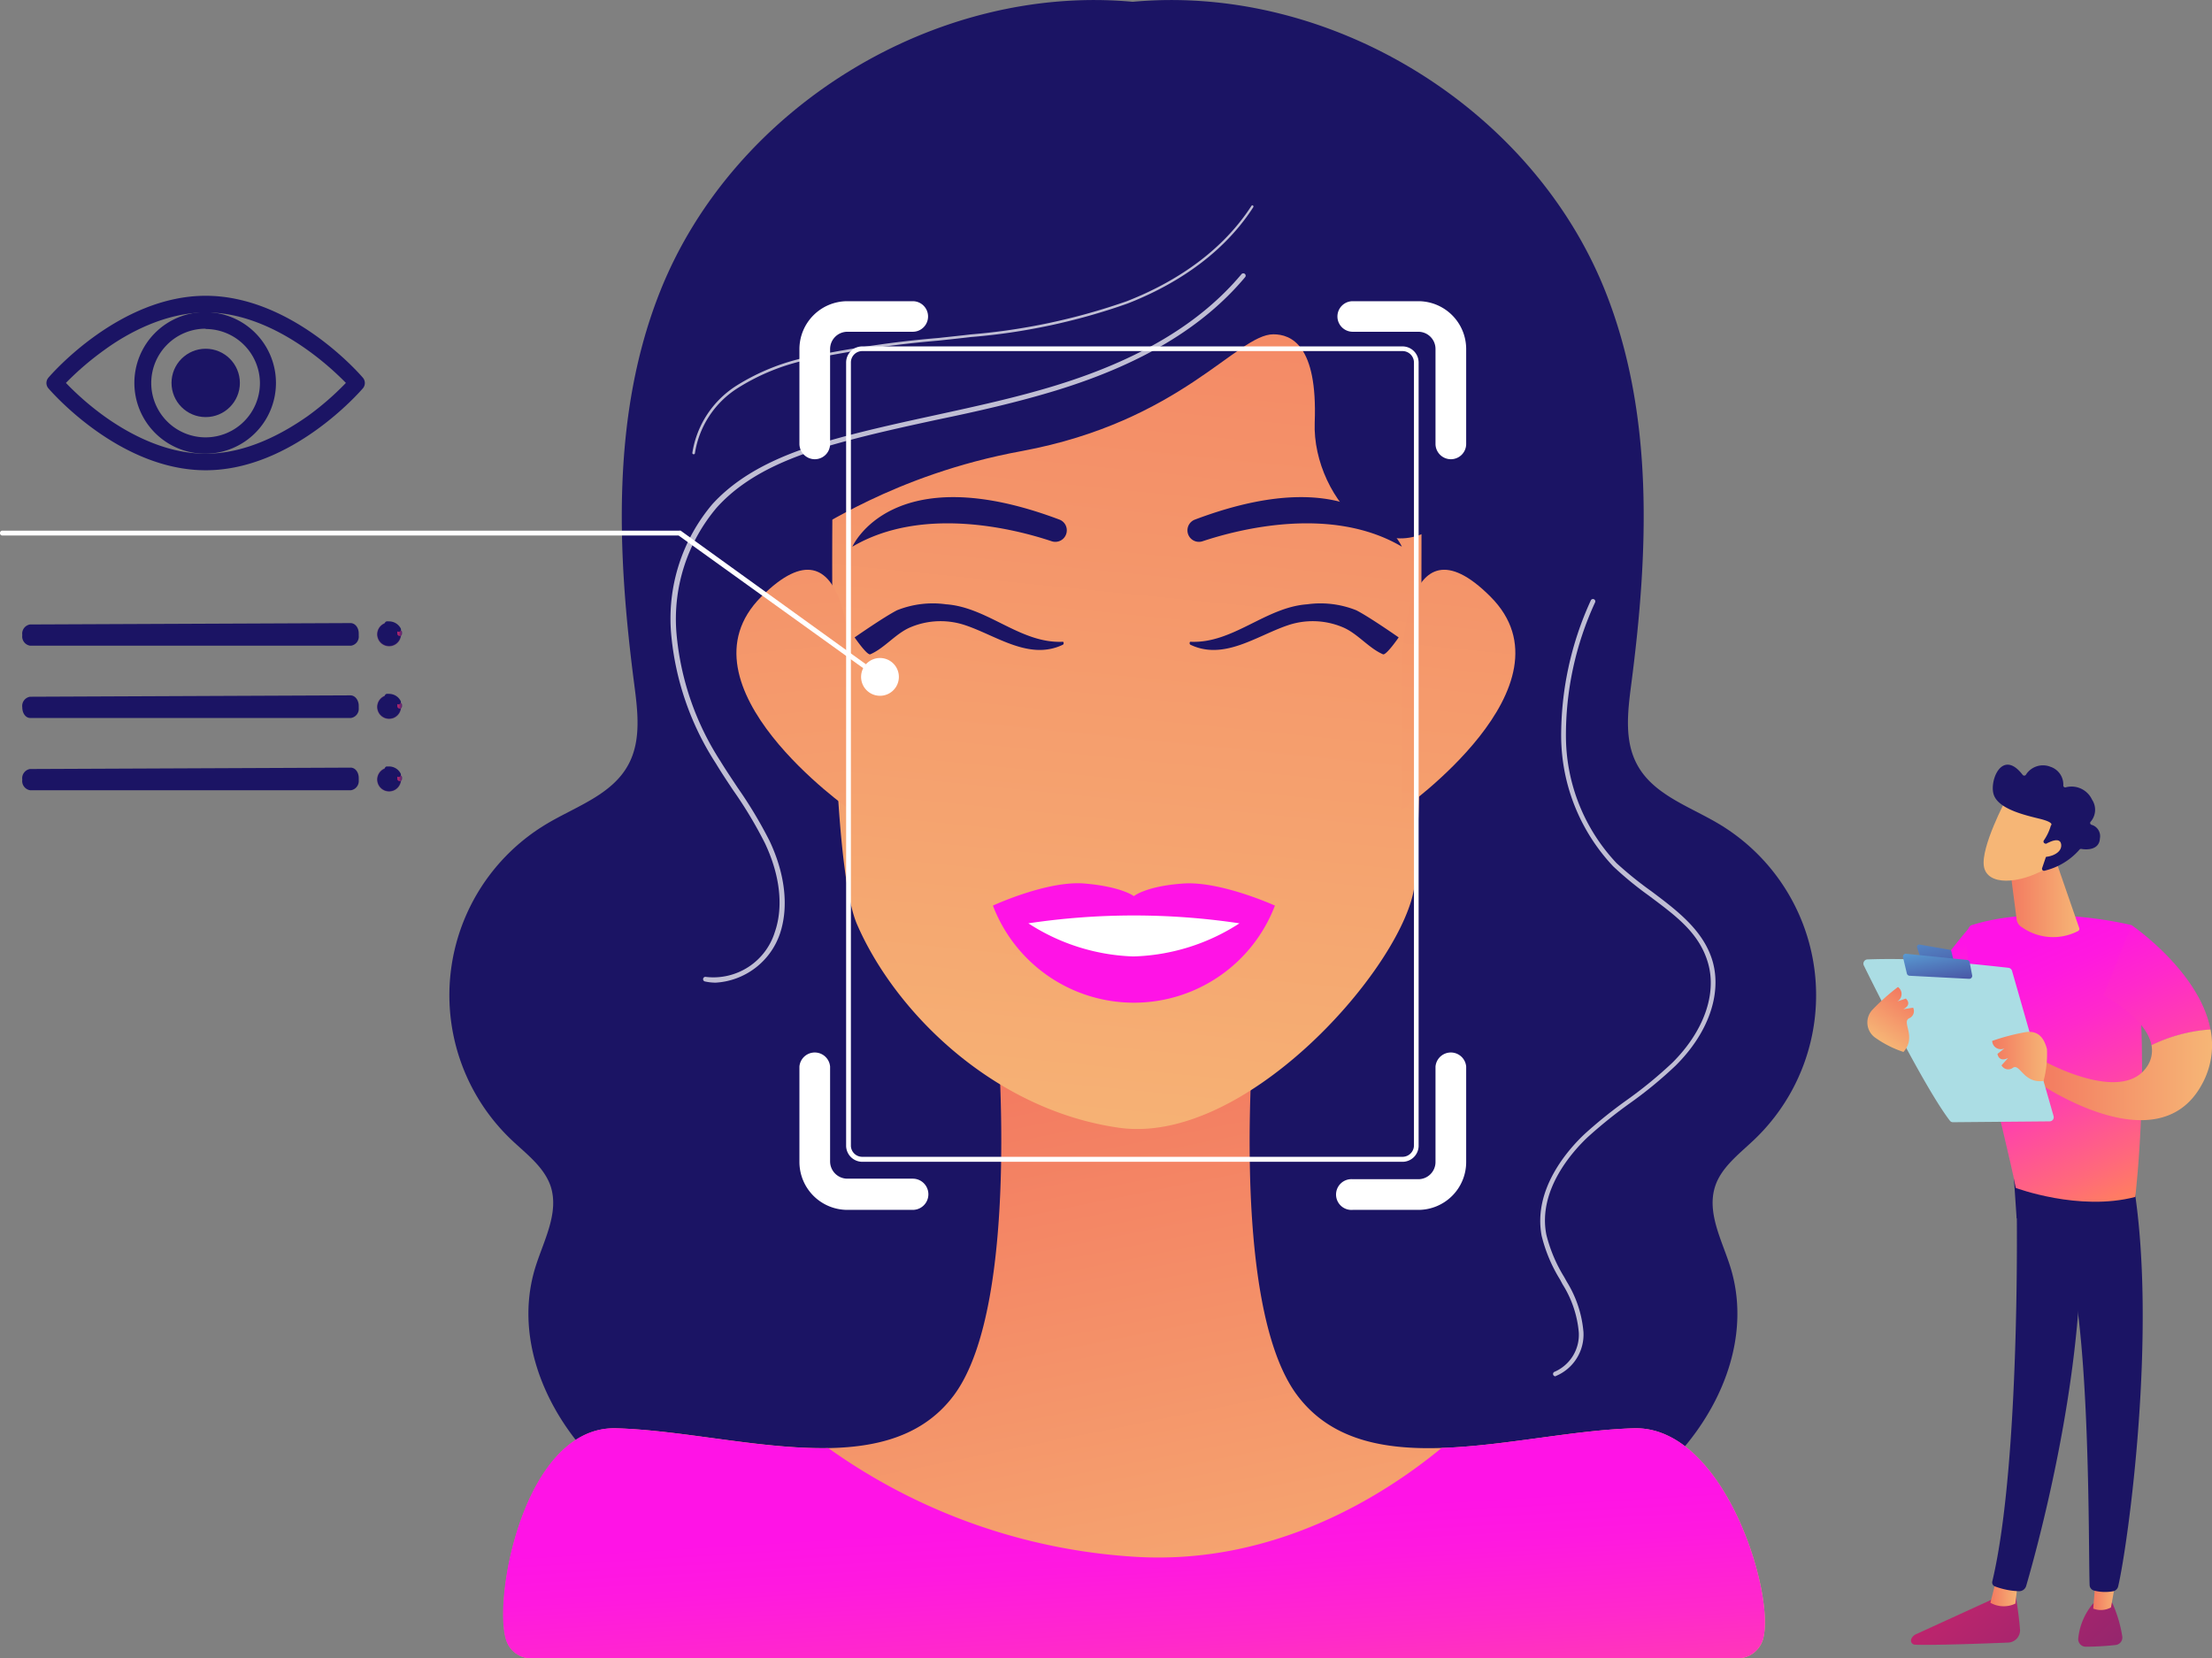 <svg id="Layer_1" data-name="Layer 1" xmlns="http://www.w3.org/2000/svg" xmlns:xlink="http://www.w3.org/1999/xlink" viewBox="0 0 208.41 156.26"><rect x="0" y="0" width="208.41" height="156.26" fill="#808080" stroke="none"/><defs><style>.cls-1{fill:#1b1464;}.cls-2{fill:url(#linear-gradient);}.cls-3{fill:url(#linear-gradient-2);}.cls-4{fill:url(#linear-gradient-3);}.cls-5{fill:url(#linear-gradient-4);}.cls-6{fill:url(#linear-gradient-5);}.cls-7{fill:#ff13e6;}.cls-8,.cls-9{fill:#fff;}.cls-9{opacity:0.72;}.cls-10{fill:url(#linear-gradient-6);}.cls-11{fill:url(#linear-gradient-7);}.cls-12{fill:url(#linear-gradient-8);}.cls-13{fill:url(#linear-gradient-9);}.cls-14{fill:url(#linear-gradient-10);}.cls-15{fill:url(#linear-gradient-11);}.cls-16{fill:url(#linear-gradient-12);}.cls-17{fill:url(#linear-gradient-13);}.cls-18{fill:url(#linear-gradient-14);}.cls-19{fill:url(#linear-gradient-15);}.cls-20{fill:url(#linear-gradient-16);}.cls-21{fill:url(#linear-gradient-17);}.cls-22{fill:url(#linear-gradient-18);}.cls-23{fill:url(#linear-gradient-19);}.cls-24{fill:url(#linear-gradient-20);}.cls-25{fill:url(#linear-gradient-21);}.cls-26{fill:url(#linear-gradient-22);}.cls-27{fill:url(#linear-gradient-23);}.cls-28{fill:url(#linear-gradient-24);}.cls-29{fill:url(#linear-gradient-25);}.cls-30{fill:url(#linear-gradient-26);}.cls-31{fill:url(#linear-gradient-27);}</style><linearGradient id="linear-gradient" x1="110.44" y1="170.21" x2="96.26" y2="99.64" gradientUnits="userSpaceOnUse"><stop offset="0" stop-color="#f6b676"/><stop offset="1" stop-color="#f37960"/></linearGradient><linearGradient id="linear-gradient-2" x1="106.28" y1="143.06" x2="109.4" y2="194.63" gradientUnits="userSpaceOnUse"><stop offset="0" stop-color="#ff13e6"/><stop offset="0.09" stop-color="#ff19df"/><stop offset="0.23" stop-color="#ff29cb"/><stop offset="0.4" stop-color="#ff43aa"/><stop offset="0.59" stop-color="#ff687c"/><stop offset="0.8" stop-color="#ff9642"/><stop offset="1" stop-color="#ffc902"/></linearGradient><linearGradient id="linear-gradient-3" x1="100.42" y1="114.74" x2="112.3" y2="-2.81" xlink:href="#linear-gradient"/><linearGradient id="linear-gradient-4" x1="131.37" y1="121.71" x2="143.62" y2="0.6" xlink:href="#linear-gradient"/><linearGradient id="linear-gradient-5" x1="-1431.14" y1="121.71" x2="-1418.9" y2="0.6" gradientTransform="matrix(-1, 0, 0, 1, -1350.35, 0)" xlink:href="#linear-gradient"/><linearGradient id="linear-gradient-6" x1="-1446.17" y1="95.83" x2="-1449.62" y2="99.18" gradientTransform="matrix(-1, 0.01, 0.01, 1, -1411.99, -28.29)" gradientUnits="userSpaceOnUse"><stop offset="0" stop-color="#ca246d"/><stop offset="1" stop-color="#4c286e"/></linearGradient><linearGradient id="linear-gradient-7" x1="37.43" y1="59.64" x2="37.89" y2="59.64" gradientTransform="matrix(1, 0, 0, 1, 0, 0)" xlink:href="#linear-gradient-6"/><linearGradient id="linear-gradient-8" x1="-1446.12" y1="102.67" x2="-1449.57" y2="106.02" xlink:href="#linear-gradient-6"/><linearGradient id="linear-gradient-9" x1="37.43" y1="66.48" x2="37.89" y2="66.48" gradientTransform="matrix(1, 0, 0, 1, 0, 0)" xlink:href="#linear-gradient-6"/><linearGradient id="linear-gradient-10" x1="-1446.08" y1="109.51" x2="-1449.53" y2="112.86" xlink:href="#linear-gradient-6"/><linearGradient id="linear-gradient-11" x1="37.43" y1="73.32" x2="37.89" y2="73.32" gradientTransform="matrix(1, 0, 0, 1, 0, 0)" xlink:href="#linear-gradient-6"/><linearGradient id="linear-gradient-12" x1="182.52" y1="90.08" x2="187.57" y2="101.1" xlink:href="#linear-gradient-2"/><linearGradient id="linear-gradient-13" x1="-1303.58" y1="147.74" x2="-1332.73" y2="179.45" gradientTransform="matrix(-1, 0, 0, 1, -1122.91, 0)" xlink:href="#linear-gradient-6"/><linearGradient id="linear-gradient-14" x1="-1313.04" y1="150.1" x2="-1310.45" y2="150.1" gradientTransform="matrix(-1, 0, 0, 1, -1122.91, 0)" xlink:href="#linear-gradient"/><linearGradient id="linear-gradient-15" x1="-1310.11" y1="141.73" x2="-1339.27" y2="173.44" gradientTransform="matrix(-1, 0, 0, 1, -1122.91, 0)" xlink:href="#linear-gradient-6"/><linearGradient id="linear-gradient-16" x1="-1322.37" y1="149.96" x2="-1320.13" y2="149.96" gradientTransform="matrix(-1, 0, 0, 1, -1122.91, 0)" xlink:href="#linear-gradient"/><linearGradient id="linear-gradient-17" x1="190.66" y1="89.26" x2="206.05" y2="122.85" xlink:href="#linear-gradient-2"/><linearGradient id="linear-gradient-18" x1="198.36" y1="84.42" x2="214.46" y2="119.56" xlink:href="#linear-gradient-2"/><linearGradient id="linear-gradient-19" x1="-1331.33" y1="101.28" x2="-1314.59" y2="101.28" gradientTransform="matrix(-1, 0, 0, 1, -1122.91, 0)" xlink:href="#linear-gradient"/><linearGradient id="linear-gradient-20" x1="-1309.52" y1="89.38" x2="-1300.32" y2="127.74" gradientTransform="matrix(-1, 0, 0, 1, -1122.91, 0)" gradientUnits="userSpaceOnUse"><stop offset="0" stop-color="#abdde4"/><stop offset="1" stop-color="#abdde4"/></linearGradient><linearGradient id="linear-gradient-21" x1="-1303.76" y1="83.34" x2="-1305.72" y2="91.94" gradientTransform="matrix(-1, 0, 0, 1, -1122.91, 0)" gradientUnits="userSpaceOnUse"><stop offset="0" stop-color="#65ccf2"/><stop offset="1" stop-color="#4959a7"/></linearGradient><linearGradient id="linear-gradient-22" x1="-1304.79" y1="86.95" x2="-1305.72" y2="92.57" xlink:href="#linear-gradient-21"/><linearGradient id="linear-gradient-23" x1="-1315.83" y1="99.53" x2="-1310.62" y2="99.53" gradientTransform="matrix(-1, 0, 0, 1, -1122.91, 0)" xlink:href="#linear-gradient"/><linearGradient id="linear-gradient-24" x1="-1371.89" y1="95.06" x2="-1366.68" y2="95.06" gradientTransform="translate(850.91 -1100.65) rotate(-56.7)" xlink:href="#linear-gradient"/><linearGradient id="linear-gradient-25" x1="-1318.83" y1="84.72" x2="-1312.21" y2="84.72" gradientTransform="matrix(-1, 0, 0, 1, -1122.91, 0)" xlink:href="#linear-gradient"/><linearGradient id="linear-gradient-26" x1="-7019.05" y1="-2912.85" x2="-7021.53" y2="-2921.01" gradientTransform="matrix(-0.75, -0.67, -0.67, 0.75, -6988.16, -2420.48)" xlink:href="#linear-gradient"/><linearGradient id="linear-gradient-27" x1="-7021.58" y1="-2912.89" x2="-7023.81" y2="-2920.23" gradientTransform="matrix(-0.75, -0.67, -0.67, 0.75, -6988.16, -2420.48)" xlink:href="#linear-gradient"/></defs><title>HowWeDoIt4</title><path class="cls-1" d="M165.21,107.45a18.8,18.8,0,0,0-3.35-29.87c-2.74-1.62-6.1-2.72-7.61-5.53-1.23-2.26-.89-5-.56-7.55,1.62-12.44,2.19-25.48-2.47-37.13-6.93-17.3-25.95-28.91-44.5-27.2-18.55-1.71-37.56,9.9-44.49,27.2C57.57,39,58.14,52.06,59.76,64.5c.33,2.55.67,5.29-.56,7.55-1.51,2.81-4.87,3.91-7.61,5.53a18.8,18.8,0,0,0-3.35,29.87c1.38,1.3,3,2.5,3.63,4.29.84,2.51-.63,5.12-1.42,7.64-2.64,8.47,2.95,17.76,10.58,22.29,7.16,4.24,15.67,5.29,24,6.06,3.63,1.1,7.32,2.15,11.1,2.08,4-.07,8.2-1.6,10.5-4.88a1,1,0,0,0,.11-.17l.12.17c2.3,3.28,6.49,4.81,10.5,4.88,3.78.07,7.47-1,11.09-2.08,8.32-.77,16.83-1.82,24-6.06,7.63-4.53,13.22-13.82,10.58-22.29-.79-2.52-2.26-5.13-1.42-7.64C162.19,110,163.83,108.75,165.21,107.45Z"/><path class="cls-2" d="M153.93,134.58c-10.88.31-25.18,5.6-31.71-3.11s-4-35.44-4-35.44a111,111,0,0,0-24.35,0s2.49,26.74-4,35.44S69,134.89,58.08,134.58c-8.61-.25-11.63,15.88-10.38,19.93a2.48,2.48,0,0,0,2.37,1.75H163.71a2.5,2.5,0,0,0,2.38-1.75C167.34,150.46,162.54,134.33,153.93,134.58Z"/><path class="cls-3" d="M153.93,134.58c-5.63.16-12.19,1.66-18.1,1.85-5.41,4.46-15.67,11-28.69,10.27a55.54,55.54,0,0,1-29.09-10.25c-6.38.12-13.74-1.69-20-1.87-8.61-.25-11.63,15.88-10.38,19.93a2.48,2.48,0,0,0,2.37,1.75H163.71a2.5,2.5,0,0,0,2.38-1.75C167.34,150.46,162.54,134.33,153.93,134.58Z"/><path class="cls-4" d="M79.58,34.21a7,7,0,0,0-1,3.53c-.19,8.33-.75,42.62,2.17,49.36,3.63,8.36,12.94,17.49,24.67,19.16s26.07-14.42,27.74-22.16c.89-4.08.79-37.22.74-46a7,7,0,0,0-1.37-4.17c-3.29-4.54-12.48-15.06-26.1-13.95C97.13,20.69,87.37,21.29,79.58,34.21Z"/><path class="cls-5" d="M132.06,62.92s0-15.08,8.37-6.7-8.37,20.1-8.37,20.1Z"/><path class="cls-6" d="M80.11,62.92s0-15.08-8.38-6.7,8.38,20.1,8.38,20.1Z"/><path class="cls-1" d="M76.76,49.75c0,.51,7.18-5,19.52-7.25,15-2.79,20.3-11,23.69-11,1.67,0,4.18,1,3.9,8.3s7.53,15.81,13.66,7.51S132.23,17.45,106,18,75.93,28.49,76.76,49.75Z"/><path class="cls-1" d="M82,61.65c1.38-.6,2.42-2,3.84-2.57A7.29,7.29,0,0,1,91,58.93c2.94,1,6,3.32,9.14,1.82.11-.06.09-.28,0-.28-4,.19-7.06-3.25-11-3.53a9.08,9.08,0,0,0-4.62.56c-1.22.62-4,2.56-4,2.56S81.7,61.78,82,61.65Z"/><path class="cls-1" d="M130.3,61.65c-1.38-.6-2.42-2-3.84-2.57a7.29,7.29,0,0,0-5.16-.15c-2.93,1-6,3.32-9.14,1.82-.11-.06-.09-.28,0-.28,4,.19,7.06-3.25,11-3.53a9.08,9.08,0,0,1,4.62.56c1.23.62,4,2.56,4,2.56S130.6,61.78,130.3,61.65Z"/><path class="cls-1" d="M111.88,50h0a1.08,1.08,0,0,0,1.42,1c3.39-1.13,12.16-3.4,18.78.51,0,0-3.7-8.51-19.5-2.55A1.08,1.08,0,0,0,111.88,50Z"/><path class="cls-1" d="M100.51,50h0a1.08,1.08,0,0,1-1.42,1c-3.38-1.13-12.15-3.4-18.78.51,0,0,3.7-8.51,19.51-2.55A1.07,1.07,0,0,1,100.51,50Z"/><path class="cls-7" d="M120.12,85.33S115,83,111.47,83.25s-4.64,1.19-4.64,1.19-1.12-.89-4.64-1.19-8.64,2.08-8.64,2.08a14.22,14.22,0,0,0,26.57,0Z"/><path class="cls-8" d="M116.78,87a19.34,19.34,0,0,1-10,3.12A19.28,19.28,0,0,1,96.89,87a67.2,67.2,0,0,1,19.89,0Z"/><path class="cls-9" d="M67.43,92.59a4.66,4.66,0,0,1-1-.11.22.22,0,1,1,.09-.43A6.06,6.06,0,0,0,73,87.83c.83-2.38.5-5.36-.93-8.38a39.91,39.91,0,0,0-3-5c-.55-.82-1.11-1.67-1.63-2.53a26.79,26.79,0,0,1-4.21-12.24,16.68,16.68,0,0,1,3.9-12.19C70.32,44,75,42.38,79.09,41.25c3-.82,6.08-1.49,9.07-2.14,3.71-.81,7.55-1.64,11.24-2.77,7.93-2.43,13.69-5.87,17.58-10.52a.23.23,0,0,1,.32,0,.22.22,0,0,1,0,.31c-3.95,4.71-9.77,8.2-17.79,10.66-3.7,1.13-7.55,2-11.28,2.77-3,.65-6.06,1.32-9,2.13-4.06,1.12-8.64,2.72-11.71,6.15a16.23,16.23,0,0,0-3.78,11.87,26.41,26.41,0,0,0,4.13,12c.52.85,1.09,1.69,1.63,2.51a41.35,41.35,0,0,1,3,5c1.48,3.13,1.82,6.22,1,8.71A6.82,6.82,0,0,1,67.43,92.59Z"/><path class="cls-9" d="M65.33,42.8h0a.12.12,0,0,1-.1-.12,9.18,9.18,0,0,1,4.11-6.31,20.43,20.43,0,0,1,7.13-2.8,101.94,101.94,0,0,1,12-1.73c1-.11,2-.21,3-.33a58.85,58.85,0,0,0,14.7-3.13c3.62-1.41,8.6-4.11,11.75-9a.11.11,0,0,1,.15,0,.13.13,0,0,1,0,.16c-3.18,4.93-8.2,7.65-11.86,9.07a58.46,58.46,0,0,1-14.76,3.15c-1,.12-2,.22-3,.33a103.56,103.56,0,0,0-11.93,1.72,20.13,20.13,0,0,0-7.05,2.78,8.89,8.89,0,0,0-4,6.14A.12.12,0,0,1,65.33,42.8Z"/><path class="cls-9" d="M146.55,129.68a.22.22,0,0,1-.07-.43,3.8,3.8,0,0,0,2.27-3.71,10.14,10.14,0,0,0-1.53-4.53l-.24-.45a14.25,14.25,0,0,1-1.73-4.12c-.84-4.43,2.56-8.19,4.06-9.6a43.72,43.72,0,0,1,3.94-3.17,40.43,40.43,0,0,0,4.32-3.54c2.93-2.92,4.19-6.42,3.37-9.34s-3.12-4.54-5.59-6.4A32.63,32.63,0,0,1,152,81.64a18,18,0,0,1-4.91-12.13,30.54,30.54,0,0,1,2.79-12.93.22.22,0,1,1,.41.17,29.85,29.85,0,0,0-2.75,12.75,17.5,17.5,0,0,0,4.77,11.83A34.85,34.85,0,0,0,155.62,84c2.42,1.82,4.92,3.7,5.75,6.62.86,3.09-.44,6.75-3.49,9.78a39.11,39.11,0,0,1-4.37,3.59,44.64,44.64,0,0,0-3.9,3.14c-1.45,1.36-4.73,5-3.92,9.19a14,14,0,0,0,1.68,4l.25.45a10.7,10.7,0,0,1,1.57,4.74,4.23,4.23,0,0,1-2.57,4.13Z"/><path class="cls-8" d="M81.13,63.79A1.78,1.78,0,1,0,82.91,62,1.78,1.78,0,0,0,81.13,63.79Z"/><path class="cls-8" d="M82.91,64a.21.21,0,0,1-.13,0L63.94,50.46H.22A.22.22,0,0,1,0,50.23.22.22,0,0,1,.22,50H64a.33.33,0,0,1,.13,0L83,63.61a.23.23,0,0,1-.13.41Z"/><path class="cls-10" d="M35.53,59.77a1.13,1.13,0,1,0,1.12-1.13A1.13,1.13,0,0,0,35.53,59.77Z"/><path class="cls-1" d="M35.57,59.77a1.09,1.09,0,1,0,1.08-1.1A1.09,1.09,0,0,0,35.57,59.77Z"/><path class="cls-11" d="M37.67,59.93a.23.23,0,0,1-.23-.21.34.34,0,0,0,0-.1.22.22,0,0,1,.44-.08.77.77,0,0,1,0,.15.22.22,0,0,1-.21.24Z"/><path class="cls-1" d="M37.56,59.53a.24.24,0,0,1-.2-.12.79.79,0,0,0-.7-.43h-.15a.22.22,0,0,1-.26-.17.23.23,0,0,1,.18-.26.82.82,0,0,1,.22,0,1.24,1.24,0,0,1,1.11.67.22.22,0,0,1-.1.29A.19.19,0,0,1,37.56,59.53Z"/><path class="cls-12" d="M35.53,66.61a1.13,1.13,0,1,0,1.12-1.13A1.13,1.13,0,0,0,35.53,66.61Z"/><path class="cls-1" d="M35.57,66.61a1.09,1.09,0,1,0,2.18,0,1.09,1.09,0,0,0-2.18,0Z"/><path class="cls-13" d="M37.67,66.77a.23.23,0,0,1-.23-.21.34.34,0,0,0,0-.1.22.22,0,0,1,.44-.08.77.77,0,0,1,0,.15.22.22,0,0,1-.21.24Z"/><path class="cls-1" d="M37.56,66.37a.22.22,0,0,1-.2-.12.78.78,0,0,0-.7-.43h0l-.15,0a.23.23,0,0,1-.26-.18.23.23,0,0,1,.18-.26.82.82,0,0,1,.22,0h0a1.22,1.22,0,0,1,1.1.67.22.22,0,0,1-.1.29A.19.19,0,0,1,37.56,66.37Z"/><path class="cls-14" d="M35.53,73.45a1.13,1.13,0,1,0,2.26,0,1.13,1.13,0,0,0-2.26,0Z"/><path class="cls-1" d="M35.57,73.45a1.09,1.09,0,1,0,2.18,0,1.09,1.09,0,0,0-2.18,0Z"/><path class="cls-15" d="M37.67,73.61a.23.23,0,0,1-.23-.21.34.34,0,0,0,0-.1.22.22,0,0,1,.44-.08.77.77,0,0,1,0,.15.22.22,0,0,1-.21.24Z"/><path class="cls-1" d="M37.56,73.21a.22.22,0,0,1-.2-.12.79.79,0,0,0-.7-.43h0l-.15,0a.23.23,0,0,1-.26-.18.23.23,0,0,1,.18-.26l.22,0h0a1.22,1.22,0,0,1,1.1.67.23.23,0,0,1-.1.3Z"/><path class="cls-1" d="M33.8,59.71v.2a.86.86,0,0,1-.73.93l-30.23,0a.88.88,0,0,1-.74-1h0a.88.88,0,0,1,.73-1L33,58.71C33.47,58.7,33.81,59.16,33.8,59.71Z"/><path class="cls-1" d="M33.8,66.52v.19a.87.87,0,0,1-.73.94l-30.23,0c-.41,0-.74-.43-.74-1h0a.88.88,0,0,1,.73-1L33,65.52C33.47,65.51,33.81,66,33.8,66.52Z"/><path class="cls-1" d="M33.8,73.33v.19a.88.88,0,0,1-.73.94l-30.23,0a.88.88,0,0,1-.74-1h0a.88.88,0,0,1,.73-1L33,72.33C33.47,72.31,33.81,72.77,33.8,73.33Z"/><path class="cls-1" d="M19.38,44.31c-8.13,0-14.55-7.41-14.82-7.72a.77.77,0,0,1,0-1c.27-.32,6.69-7.72,14.82-7.72s14.54,7.4,14.81,7.72a.77.77,0,0,1,0,1C33.92,36.9,27.5,44.31,19.38,44.31ZM6.21,36.08A26.7,26.7,0,0,0,9.8,39.2c2.25,1.62,5.74,3.55,9.58,3.55S26.7,40.82,29,39.2a26.7,26.7,0,0,0,3.59-3.12A27.56,27.56,0,0,0,29,33c-2.25-1.62-5.74-3.56-9.57-3.56S12.05,31.35,9.8,33A27.56,27.56,0,0,0,6.21,36.08Z"/><path class="cls-1" d="M19.38,42.75A6.67,6.67,0,1,1,26,36.08,6.67,6.67,0,0,1,19.38,42.75Zm0-11.78a5.12,5.12,0,1,0,5.11,5.11A5.12,5.12,0,0,0,19.38,31Z"/><circle class="cls-1" cx="19.38" cy="36.08" r="3.22"/><path class="cls-16" d="M185.76,87.17s-8.9,9.91-3.19,9.91h5Z"/><path class="cls-17" d="M189.87,150.1s.31,1.71.45,3.41a1.16,1.16,0,0,1-1.11,1.26c-2.25.09-7.07.27-8.8.2a.39.39,0,0,1-.34-.52h0a.86.86,0,0,1,.44-.46l8-3.66Z"/><path class="cls-18" d="M190.12,149.1l-.24,2a2.54,2.54,0,0,1-2.35-.08l.58-2.28Z"/><path class="cls-1" d="M189.94,110.67c.1.53.56,26.64-2.23,38.34a.4.4,0,0,0,.23.46,7,7,0,0,0,2.28.46.69.69,0,0,0,.68-.49c.79-2.71,4.62-16.31,5.11-29.31.56-14.51,0-.49,0-.49l-.32-9Z"/><path class="cls-19" d="M199,151a12.34,12.34,0,0,1,.95,3.15.71.71,0,0,1-.63.85,26.3,26.3,0,0,1-2.8.16.71.71,0,0,1-.71-.79,6,6,0,0,1,1.4-3.28Z"/><path class="cls-20" d="M199.45,148.37l-.56,3.09a2,2,0,0,1-1.67.11l.27-3.32Z"/><path class="cls-1" d="M201,111.47c2.29,13.77-.49,34-1.43,38a.61.61,0,0,1-.5.47,4.23,4.23,0,0,1-1.78-.07.56.56,0,0,1-.41-.52c-.12-3.21.1-22.9-2-30.68a1.7,1.7,0,0,0-.68-1L190,114.77l-.32-4.75Z"/><path class="cls-21" d="M185.76,87.17c6.72-2.12,15.07,0,15.07,0,2,11.89.35,25.61.35,25.61-5.29,1.39-11.26-.85-11.26-.85C189,107,183.75,87.81,185.76,87.17Z"/><path class="cls-22" d="M198.2,93.79l2.63-6.62s6.39,4.34,7.44,9.84a15.07,15.07,0,0,0-5.56,1.49C202.24,95.9,198.2,93.79,198.2,93.79Z"/><path class="cls-23" d="M192.62,100s7.17,4,9.6.59a2.69,2.69,0,0,0,.49-2.11A15.07,15.07,0,0,1,208.27,97a7.62,7.62,0,0,1-.83,5.21c-4.24,7.75-15.77-.43-15.77-.43Z"/><path class="cls-24" d="M193.48,105.15l-3.91-13.67a.41.41,0,0,0-.34-.29c-.71-.08-2.76-.31-5.14-.52a59.52,59.52,0,0,0-8.16-.27.4.4,0,0,0-.32.58c1.12,2.28,5.76,11.56,8.09,14.6a.36.36,0,0,0,.32.16l9.08-.08A.39.39,0,0,0,193.48,105.15Z"/><path class="cls-25" d="M183.69,89.49,180.85,89a.21.21,0,0,0-.23.26l.28.85a.2.2,0,0,0,.17.14l2.73.37a.21.21,0,0,0,.23-.25l-.18-.75A.19.19,0,0,0,183.69,89.49Z"/><path class="cls-26" d="M185.81,91.89l-.23-1.22a.27.27,0,0,0-.25-.22l-5.73-.58a.27.27,0,0,0-.3.34l.36,1.52a.28.28,0,0,0,.26.21l5.6.29A.28.28,0,0,0,185.81,91.89Z"/><path class="cls-27" d="M192.54,101.85a10,10,0,0,0,.32-3c-.22-.8-.64-1.82-2.06-1.59a20.27,20.27,0,0,0-3.1.82.81.81,0,0,0,1.16.7l-.66.52s.09.83,1,.39l-.62.69a.72.72,0,0,0,1.06.24C190.31,100.14,190.64,102.12,192.54,101.85Z"/><path class="cls-28" d="M179.34,99.12a10,10,0,0,1-2.72-1.39,1.75,1.75,0,0,1-.19-2.6A20.31,20.31,0,0,1,178.82,93a.81.81,0,0,1-.06,1.36l.8-.27s.65.53-.23,1l.92-.14a.73.73,0,0,1-.38,1C179.14,96.33,180.61,97.68,179.34,99.12Z"/><path class="cls-29" d="M193.72,81.15l2.18,6.3a.22.22,0,0,1-.1.27,5.1,5.1,0,0,1-5.31-.36,1,1,0,0,1-.49-.76l-.71-5.45Z"/><path class="cls-30" d="M189,75.33s-2.39,4.49-2.08,6.31,3.26,1.69,5.85.21L194.57,77Z"/><path class="cls-1" d="M192.65,79.47a.19.19,0,0,1-.09-.27,4.82,4.82,0,0,0,.67-1.42s.43-.27-1.09-.64-3.8-.93-4.28-2.22.76-4.45,2.71-1.91a.19.19,0,0,0,.3,0,1.9,1.9,0,0,1,2.32-.76A1.76,1.76,0,0,1,194.4,74a.18.18,0,0,0,.21.19,2.13,2.13,0,0,1,2.5,1.16,1.72,1.72,0,0,1-.12,2.06.18.18,0,0,0,.08.31,1.11,1.11,0,0,1,.78,1.27c-.06,1.18-1.38,1.07-1.75,1a.18.18,0,0,0-.17.06,6.31,6.31,0,0,1-3.33,2,.19.19,0,0,1-.2-.24l.68-2a.18.18,0,0,0-.1-.23Z"/><path class="cls-31" d="M192.37,79.75s1.7-1.17,1.83-.19-1.53,1.43-2.35,1.06Z"/><path class="cls-8" d="M76.77,43.27a1.45,1.45,0,0,1-1.45-1.45V32.89a4.52,4.52,0,0,1,4.52-4.51H86a1.44,1.44,0,1,1,0,2.88H79.84a1.63,1.63,0,0,0-1.63,1.63v8.93A1.44,1.44,0,0,1,76.77,43.27Z"/><path class="cls-8" d="M136.7,43.27a1.45,1.45,0,0,1-1.45-1.45V32.89a1.62,1.62,0,0,0-1.62-1.63h-6.18a1.44,1.44,0,1,1,0-2.88h6.18a4.51,4.51,0,0,1,4.51,4.51v8.93A1.44,1.44,0,0,1,136.7,43.27Z"/><path class="cls-8" d="M86,114H79.84a4.52,4.52,0,0,1-4.52-4.51V100.5a1.45,1.45,0,0,1,2.89,0v8.94a1.63,1.63,0,0,0,1.63,1.62H86A1.45,1.45,0,1,1,86,114Z"/><path class="cls-8" d="M133.63,114h-6.18a1.45,1.45,0,1,1,0-2.89h6.18a1.62,1.62,0,0,0,1.62-1.62V100.5a1.45,1.45,0,0,1,2.89,0v8.94A4.51,4.51,0,0,1,133.63,114Z"/><path class="cls-8" d="M132.14,109.47H81.24A1.53,1.53,0,0,1,79.72,108V34.15a1.52,1.52,0,0,1,1.52-1.51h50.9a1.52,1.52,0,0,1,1.52,1.51V108A1.52,1.52,0,0,1,132.14,109.47ZM81.24,33.08a1.07,1.07,0,0,0-1.07,1.07V108A1.07,1.07,0,0,0,81.24,109h50.9a1.08,1.08,0,0,0,1.08-1.07V34.15a1.08,1.08,0,0,0-1.08-1.07Z"/></svg>